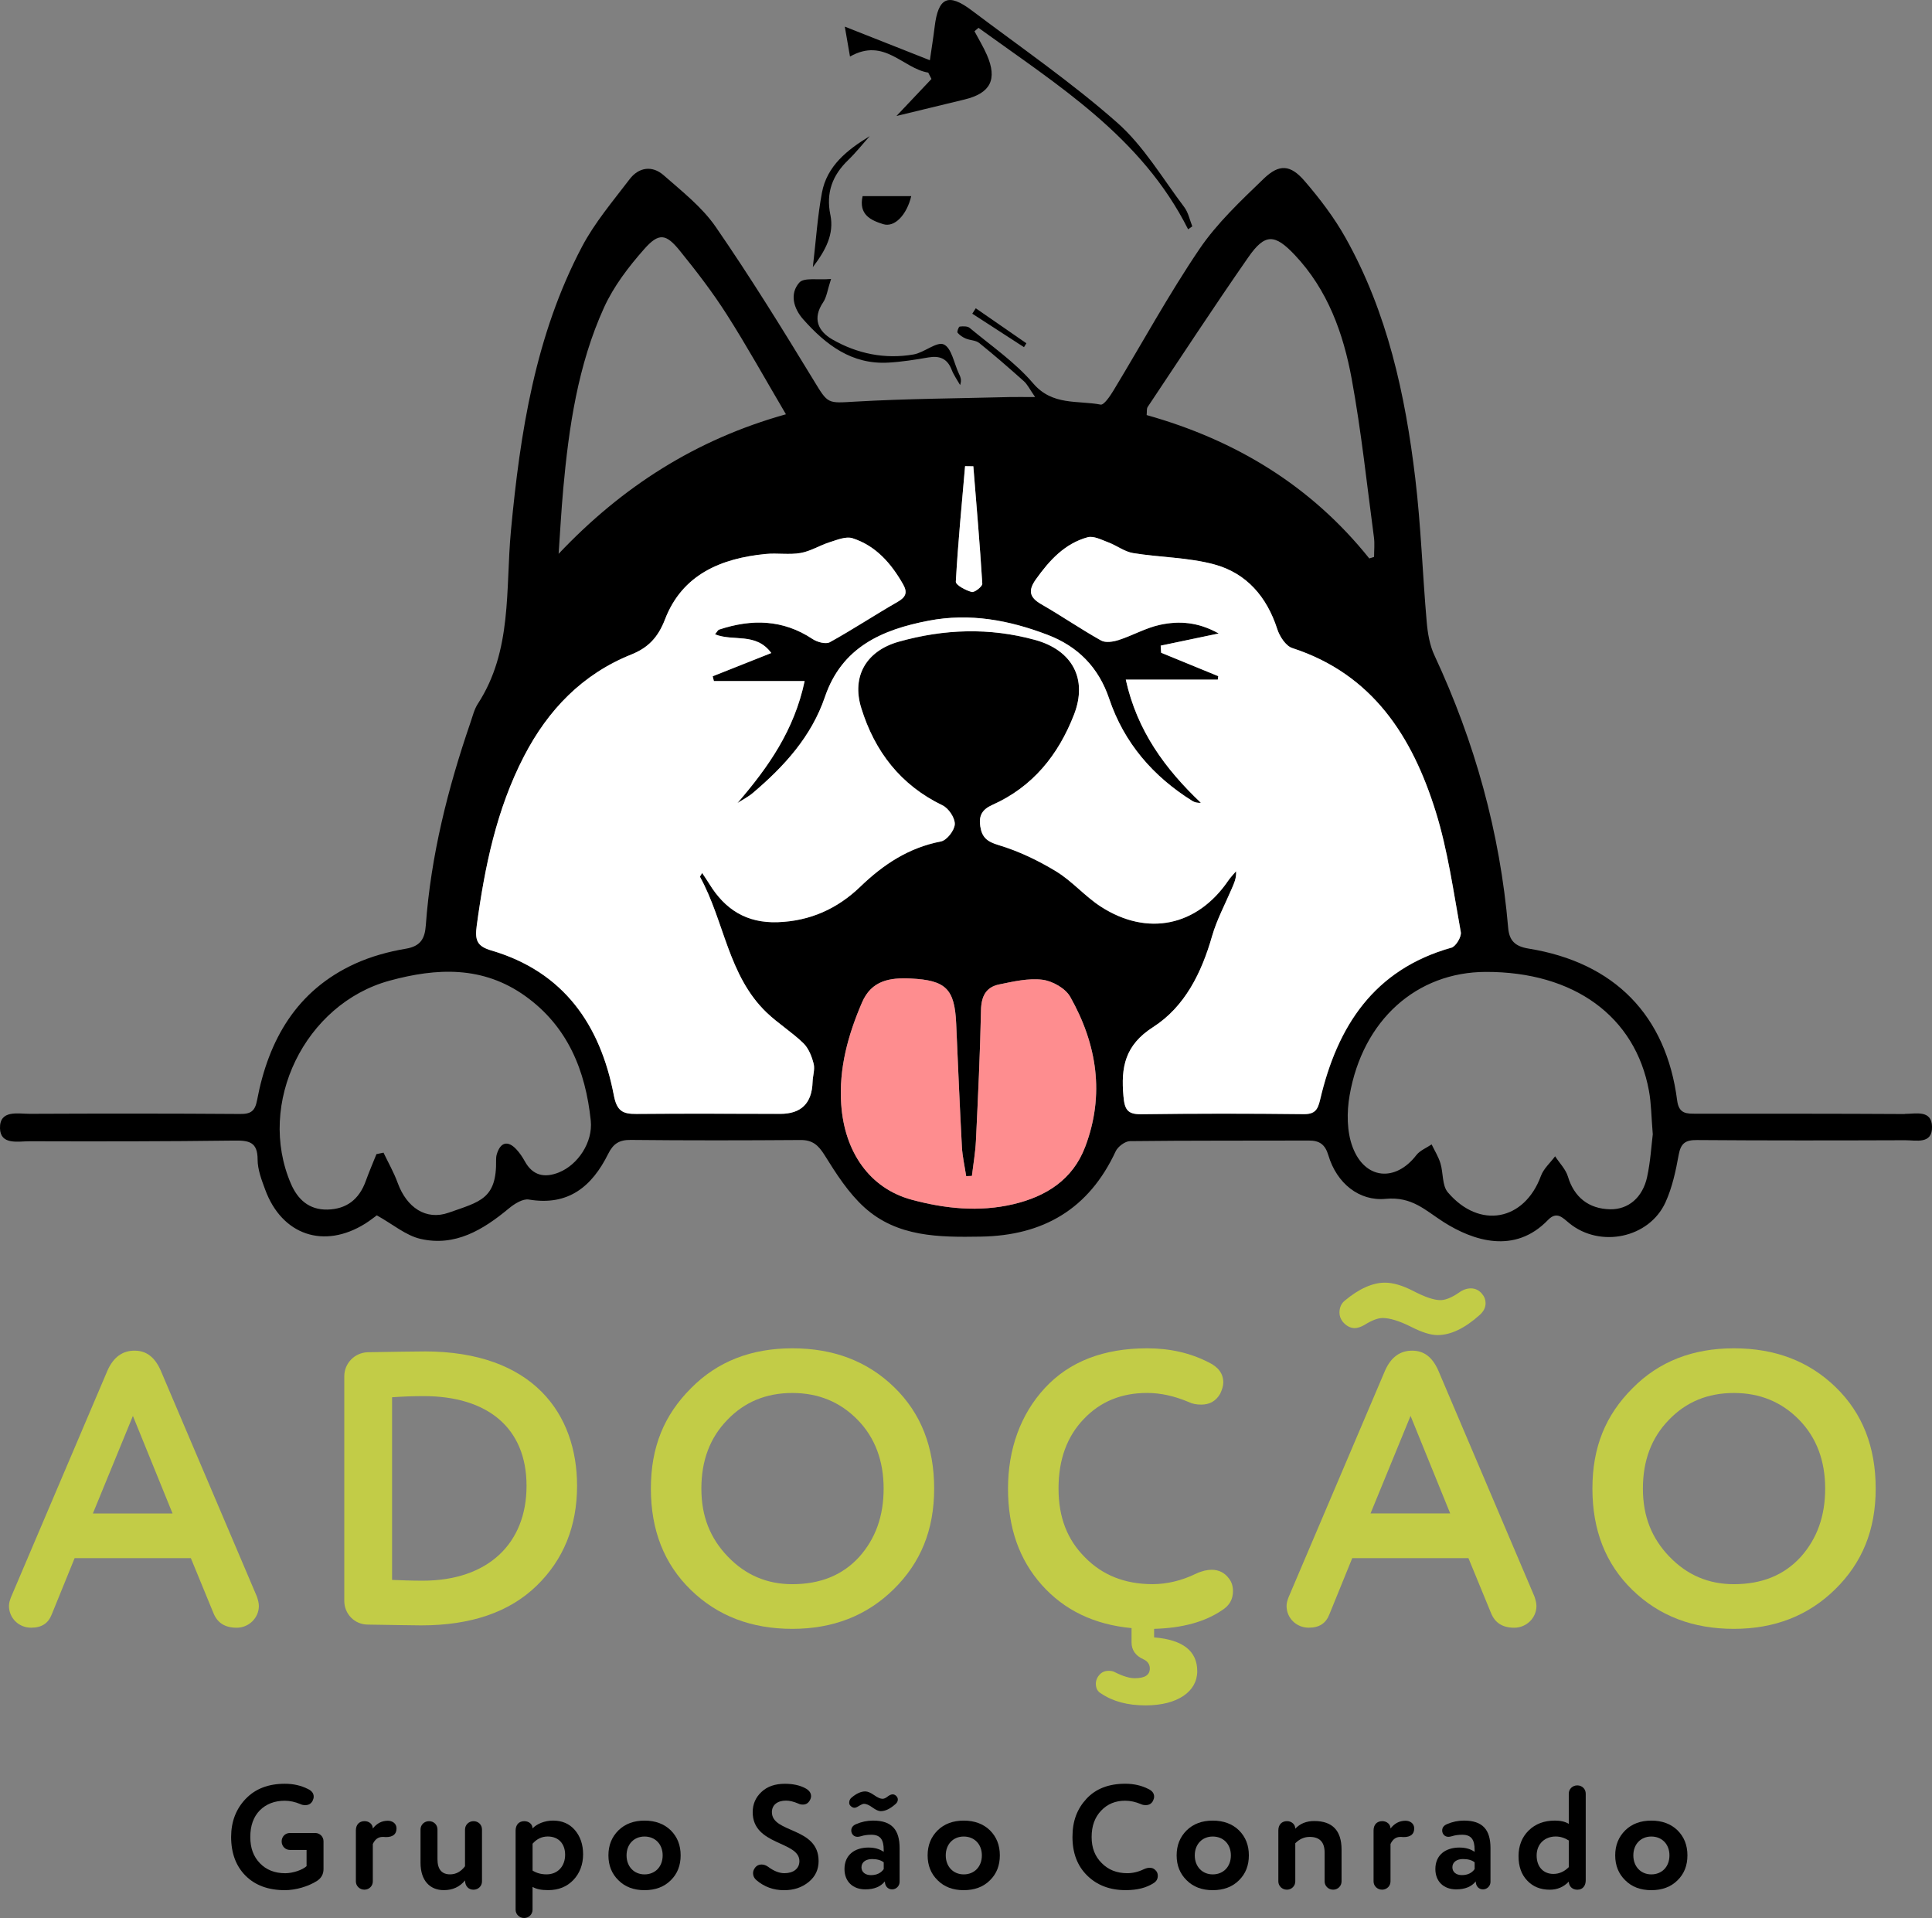 <?xml version="1.0" encoding="UTF-8"?>
<svg id="Camada_1" data-name="Camada 1" xmlns="http://www.w3.org/2000/svg" viewBox="0 0 617.97 613.52">
  <rect x="0" y="0" width="617.97" height="613.52" fill="#808080" stroke="none"/>
  <defs>
    <style>
      .cls-1 {
        fill: #fff;
      }

      .cls-2 {
        fill: #fe8d8f;
      }

      .cls-3 {
        fill: #c2cc47;
      }
    </style>
  </defs>
  <g>
    <path d="m609.27,356.35c-22.22-.13-44.45-.1-66.67-.11-3.03,0-5.59.17-6.15-4.26-3.49-27.17-20.02-44.1-47.52-48.55-4.44-.72-6.19-2.64-6.53-6.67-2.61-30.46-10.67-59.43-23.58-87.13-1.53-3.27-2.17-7.12-2.48-10.77-1.33-15.27-1.83-30.63-3.65-45.84-3.2-26.84-8.93-53.12-22.33-77-3.62-6.45-8.21-12.48-13.05-18.1-4.54-5.28-8.13-5.56-13.12-.74-7.31,7.06-14.91,14.18-20.56,22.52-9.89,14.61-18.36,30.18-27.52,45.29-1.06,1.74-3.01,4.63-4.06,4.43-7.38-1.41-15.42.43-21.6-6.81-5.77-6.76-13.38-11.96-20.29-17.72-.72-.6-2.15-.54-3.2-.42-.32.04-.92,1.64-.67,1.95.66.81,1.64,1.46,2.62,1.87,1.39.59,3.2.53,4.3,1.42,4.88,3.93,9.62,8.05,14.29,12.23,1.16,1.04,1.86,2.58,3.6,5.07-3.78,0-6.03-.05-8.28,0-16.43.43-32.89.51-49.29,1.46-8.95.52-8.62.82-13.27-6.82-10.1-16.59-20.33-33.13-31.35-49.11-4.36-6.32-10.77-11.33-16.64-16.49-3.65-3.21-7.95-2.59-10.89,1.28-5.33,7.01-11.15,13.85-15.22,21.57-14.94,28.35-19.78,59.4-22.73,90.84-1.76,18.8.5,38.35-10.59,55.39-1.15,1.77-1.66,3.98-2.37,6.02-7.23,21.06-12.65,42.54-14.27,64.83-.3,4.19-1.61,6.69-6.39,7.49-5.55.93-11.17,2.48-16.28,4.81-18.63,8.52-27.64,24.29-31.3,43.63-.65,3.44-1.92,4.45-5.39,4.42-22.42-.16-44.84-.15-67.26-.05-3.85.02-9.72-1.37-9.58,4.63.13,5.45,5.83,4.14,9.49,4.15,21.83.07,43.66.06,65.49-.22,4.64-.06,7.42.43,7.42,6.05,0,3.23,1.28,6.55,2.43,9.66,5.35,14.54,18.78,19.08,31.95,10.88,1.49-.93,2.87-2.04,3.75-2.67,5.14,2.86,9.26,6.43,13.95,7.52,11.11,2.56,20.04-2.89,28.29-9.74,1.76-1.46,4.44-3.16,6.38-2.84,12.66,2.14,20.22-4.21,25.38-14.6,1.62-3.27,3.54-4.51,7.23-4.47,18.09.19,36.18.16,54.28.03,3.88-.03,5.73,1.65,7.75,4.89,3.67,5.9,7.57,12,12.65,16.62,10.53,9.57,23.94,9.61,37.29,9.39,20.02-.32,34.57-8.86,43.12-27.27.71-1.52,3.01-3.25,4.59-3.27,19.07-.23,38.15-.12,57.22-.19,3.44-.01,5.2,1.27,6.24,4.74,2.67,8.97,9.89,14.71,18.29,13.91,8.49-.81,12.72,3.7,18.55,7.41,9.48,6.03,22.76,10.4,33.38-.63,2.88-2.99,4.72-.7,6.91,1.07,9.82,7.94,25.46,4.7,30.68-6.71,2.17-4.74,3.3-10.06,4.24-15.23.67-3.68,2.15-4.75,5.81-4.72,22.22.17,44.44.14,66.67.06,3.48-.01,8.65,1.36,8.55-4.3-.09-5.54-5.28-4.11-8.7-4.13Zm-242.19-226.15c10.68-16.01,21.22-32.12,32.21-47.92,5.33-7.65,8.43-7.52,14.84-.74,10.54,11.15,15.54,25.06,18.22,39.63,3.08,16.78,4.86,33.8,7.12,50.72.27,2.05.04,4.17.04,6.26l-1.53.48c-18.6-23.24-42.74-37.87-71.21-45.86.12-1.11-.05-2.02.32-2.58Zm-58.39,18.92c.88.01,1.76.02,2.64.04,1.01,12.52,2.1,25.03,2.87,37.56.05.87-2.51,2.88-3.4,2.64-1.93-.51-5.13-2.23-5.07-3.3.69-12.33,1.89-24.63,2.96-36.93Zm-128.56,7.51c1.82-19.99,4.7-39.84,13.07-58.26,3.09-6.8,7.88-13.06,12.87-18.7,4.68-5.29,6.95-4.94,11.37.52,5.3,6.54,10.47,13.26,14.99,20.35,6.43,10.07,12.23,20.55,18.96,31.98-28.71,8.02-52.34,23.1-72.71,44.64.48-6.84.84-13.7,1.46-20.53Zm-1.32,218.39c-4.58,1.83-8.39,1.1-10.95-3.56-.75-1.36-1.65-2.7-2.71-3.83-2.75-2.93-5.1-2.28-6.26,1.63-.16.56-.22,1.17-.21,1.75.24,12.54-5.16,13.37-15.17,16.9-7.24,2.56-13.44-1.64-16.31-9.54-1.21-3.33-3-6.45-4.53-9.66-.75.16-1.5.31-2.26.47-1.14,2.85-2.36,5.67-3.4,8.56-2.14,5.96-6.21,9.02-12.23,9.17-5.98.15-9.6-3.32-11.72-8.25-11.09-25.73,4.47-57.56,31.52-64.96,15.15-4.14,29.86-4.78,43.4,4.89,13.65,9.75,19.31,23.9,20.98,39.84.74,7.07-4.25,14.23-10.15,16.58Zm168.29-8.15c-3.96,10.45-12.45,15.83-22.95,18.31-10.97,2.59-21.91,1.44-32.57-1.44-13.31-3.6-21.48-15.14-22.51-30.57-.77-11.45,2.19-22.12,6.66-32.51,3.05-7.09,8.93-7.99,15.61-7.66,11.2.55,14.02,3.3,14.51,14.41.57,13.14,1.13,26.29,1.83,39.42.17,3.14.9,6.25,1.37,9.38.61-.02,1.22-.04,1.83-.06.44-3.76,1.11-7.5,1.29-11.27.66-13.92,1.34-27.84,1.62-41.77.09-4.44,1.6-7.36,5.81-8.22,4.56-.93,9.35-2.06,13.84-1.5,3.21.4,7.36,2.74,8.89,5.45,8.57,15.18,11.12,31.33,4.78,48.03Zm75.17-15.14c-.73,3.12-1.55,4.71-5.25,4.67-17.3-.2-34.61-.21-51.92.03-4.48.06-5.36-1.51-5.74-5.73-.85-9.31.46-16.37,9.48-22.14,10.16-6.51,15.5-17.38,18.86-29.09,1.5-5.23,4.14-10.13,6.29-15.17.73-1.71,1.55-3.39,1.39-5.6-.83.99-1.76,1.92-2.49,2.99-9.93,14.56-25.82,17.99-40.77,8.33-5.08-3.28-9.16-8.15-14.31-11.28-5.73-3.49-11.97-6.48-18.38-8.4-3.67-1.1-5.29-2.42-5.86-5.94-.55-3.43.57-5.45,3.82-6.9,12.95-5.77,21.16-16.01,26.17-28.94,4.43-11.44-.63-20.59-12.47-23.85-14.62-4.02-29.11-3.5-43.58.56-10.27,2.88-15.2,10.95-12.02,21.22,4.29,13.85,12.54,24.65,26,31.14,1.93.93,4,4.01,3.92,6.02-.08,1.97-2.55,5.16-4.42,5.52-10.3,1.99-18.4,7.33-25.79,14.46-7.29,7.02-16,11.01-26.43,11.37-9.99.35-16.86-4.08-21.87-12.24-.69-1.12-1.45-2.21-2.3-3.5-.38.69-.76,1.11-.67,1.27,7.79,14.14,8.95,31.58,21.33,43.41,3.67,3.51,8.08,6.24,11.72,9.77,1.67,1.62,2.68,4.22,3.28,6.56.46,1.8-.28,3.89-.34,5.85q-.31,10.23-10.36,10.19c-15.34-.02-30.68-.11-46.02.02-4.37.04-6.22-.94-7.19-5.97-4.33-22.58-16.04-39.5-39.17-46.31-4.59-1.35-5.32-3.25-4.68-7.96,2.56-18.8,6.32-37.19,15.13-54.19,7.67-14.79,18.63-26.23,34.33-32.53,5.38-2.16,8.54-5.45,10.76-11.24,5.51-14.32,17.87-19.52,32.2-20.91,3.7-.36,7.55.32,11.18-.32,3.2-.56,6.15-2.46,9.31-3.45,2.36-.74,5.19-1.94,7.28-1.27,7.47,2.41,12.36,8.03,16.17,14.72,1.5,2.63.91,4.11-1.75,5.64-7.29,4.18-14.31,8.84-21.67,12.9-1.29.71-4.04-.03-5.51-1.01-9.49-6.31-19.49-6.47-29.89-3.03-.43.14-.7.77-1.33,1.51,5.79,2.39,13.08-.72,18,5.99-6.47,2.57-12.6,5-18.74,7.44.13.51.25,1.02.38,1.53h29.03c-3.33,15.75-11.62,27.56-21.49,39.01,1.65-1.06,3.44-1.95,4.92-3.21,10.01-8.49,18.73-18.01,23.06-30.73,5.41-15.87,18.12-21.49,33.16-24.38,13.25-2.55,25.82-.15,38.06,4.52,9.62,3.67,16.3,10.33,19.71,20.46,4.75,14.1,14.01,24.83,26.61,32.69.72.45,1.62.63,2.72.59-11.43-10.85-20.4-22.99-24.03-39.41h29.43c.05-.37.1-.74.15-1.11-6.09-2.5-12.18-4.99-18.27-7.49-.05-.76-.1-1.52-.15-2.27,5.75-1.2,11.51-2.41,18.57-3.89-6.68-3.75-12.79-4.07-18.8-2.77-4.53.97-8.72,3.4-13.17,4.85-1.75.57-4.22.97-5.65.17-6.49-3.63-12.64-7.88-19.1-11.58-3.82-2.19-4.33-4.38-1.77-7.98,4.32-6.06,9.2-11.44,16.56-13.47,1.92-.53,4.46.82,6.6,1.63,2.7,1.01,5.18,2.98,7.93,3.43,8.65,1.41,17.65,1.36,26.03,3.64,10.26,2.79,16.77,10.35,20.09,20.67.76,2.35,2.73,5.4,4.8,6.07,25.74,8.37,38.41,28.36,45.88,52.31,3.89,12.48,5.68,25.64,8.03,38.56.27,1.49-1.6,4.59-3.03,4.99-24.75,6.98-36.46,25.12-41.95,48.58Zm104.59,24.72c-1.46,6.7-6.09,10.45-11.78,10.37-6.98-.11-11.61-3.95-13.56-10.45-.71-2.36-2.7-4.34-4.1-6.5-1.54,2.08-3.68,3.94-4.54,6.28-5.29,14.39-19.65,17.16-29.79,5.23-1.85-2.18-1.41-6.21-2.36-9.29-.64-2.1-1.85-4.02-2.81-6.02-1.66,1.13-3.73,1.93-4.9,3.44-6.65,8.63-16.42,7.85-20.36-2.55-1.88-4.96-1.91-11.2-.98-16.55,4.2-24.15,21.45-39.47,43.58-39.52,28.16-.06,47.81,14.2,52.18,38.06.74,4.03.74,8.2,1.22,13.88-.45,3.56-.73,8.68-1.81,13.63Z"/>
    <path d="m296.9,23.22c.35.68.69,1.36,1.04,2.04-4.09,4.32-8.18,8.64-11.2,11.84,6.41-1.55,14.1-3.42,21.8-5.28,8.28-2,10.55-6.41,7.13-14.25-1.14-2.61-2.64-5.05-3.97-7.57.43-.37.86-.74,1.28-1.1,25.28,18.3,52.17,34.84,67.05,64.45.45-.32.89-.63,1.34-.95-.83-2.05-1.27-4.4-2.55-6.11-6.97-9.22-13-19.59-21.52-27.1-14.65-12.92-30.86-24.08-46.5-35.87-7.53-5.68-10.71-4.16-11.85,5.31-.43,3.53-1,7.04-1.52,10.64-9.26-3.66-17.35-6.85-27.21-10.75.78,4.48,1.23,7.08,1.66,9.57,11.01-6.24,16.91,3.84,25.04,5.14Z"/>
    <path d="m284.16,115.99c4.27-.24,8.54-.92,12.76-1.65,3.62-.63,6.08.34,7.47,3.92.67,1.73,1.79,3.28,2.71,4.91.6-1.72.06-2.7-.42-3.72-1.53-3.25-2.3-8.13-4.79-9.27-2.24-1.03-6.26,2.61-9.67,3.2-9.17,1.59-18.01-.22-26-4.81-4.52-2.6-6.44-6.68-2.92-11.88,1.12-1.65,1.36-3.9,2.52-7.45-4.24.37-8.67-.54-10.15,1.15-3.12,3.54-1.9,8.2,1.24,11.75,7.24,8.16,15.53,14.52,27.22,13.85Z"/>
    <path d="m265.6,68.74c-1.45-7.12.65-12.66,5.7-17.54,2.46-2.38,4.6-5.09,6.89-7.65-7.17,4.37-13.69,9.5-15.29,18.11-1.39,7.43-1.88,15.03-2.9,23.78,4.12-5.41,6.85-10.57,5.61-16.7Z"/>
    <path d="m282.49,71.7c3.64,1.15,7.54-2.94,8.98-8.96h-15.56c-1.32,5.95,2.66,7.73,6.58,8.96Z"/>
    <path d="m310.99,100.34c5.51,3.57,11.03,7.14,16.54,10.71.26-.41.52-.83.77-1.24-5.4-3.73-10.8-7.47-16.19-11.2-.37.58-.75,1.16-1.12,1.74Z"/>
    <path class="cls-1" d="m464.22,303.15c1.43-.4,3.3-3.5,3.03-4.99-2.35-12.92-4.14-26.08-8.03-38.56-7.47-23.94-20.13-43.94-45.88-52.31-2.08-.67-4.05-3.72-4.8-6.07-3.32-10.31-9.84-17.88-20.09-20.67-8.38-2.28-17.38-2.23-26.03-3.64-2.75-.45-5.23-2.42-7.93-3.43-2.14-.8-4.69-2.15-6.6-1.63-7.36,2.02-12.24,7.4-16.56,13.47-2.56,3.6-2.06,5.79,1.77,7.98,6.46,3.71,12.61,7.95,19.1,11.58,1.43.8,3.9.4,5.65-.17,4.45-1.44,8.65-3.87,13.17-4.85,6-1.29,12.12-.98,18.8,2.77-7.06,1.48-12.81,2.68-18.57,3.89.05.76.1,1.52.15,2.27,6.09,2.5,12.18,4.99,18.27,7.49-.05.37-.1.74-.15,1.11h-29.43c3.63,16.42,12.6,28.56,24.03,39.41-1.1.04-1.99-.13-2.72-.59-12.59-7.86-21.86-18.59-26.61-32.69-3.41-10.13-10.09-16.79-19.71-20.46-12.24-4.67-24.8-7.07-38.06-4.52-15.04,2.89-27.75,8.51-33.16,24.38-4.34,12.73-13.05,22.24-23.06,30.73-1.48,1.26-3.27,2.15-4.92,3.21,9.87-11.45,18.16-23.26,21.49-39.01h-29.03c-.13-.51-.25-1.02-.38-1.53,6.13-2.44,12.27-4.87,18.74-7.44-4.92-6.71-12.21-3.59-18-5.99.64-.75.9-1.37,1.33-1.51,10.4-3.44,20.4-3.28,29.89,3.03,1.47.98,4.22,1.73,5.51,1.01,7.35-4.06,14.37-8.72,21.67-12.9,2.67-1.53,3.25-3,1.75-5.64-3.81-6.68-8.7-12.31-16.17-14.72-2.08-.67-4.92.53-7.28,1.27-3.16.99-6.11,2.89-9.31,3.45-3.63.64-7.47-.04-11.18.32-14.33,1.4-26.69,6.6-32.2,20.91-2.23,5.79-5.38,9.08-10.76,11.24-15.71,6.3-26.67,17.74-34.33,32.53-8.81,17-12.57,35.39-15.13,54.19-.64,4.71.09,6.61,4.68,7.96,23.13,6.81,34.83,23.73,39.17,46.31.96,5.03,2.81,6.01,7.19,5.97,15.34-.14,30.68-.05,46.02-.02q10.06.02,10.36-10.19c.06-1.96.8-4.05.34-5.85-.6-2.34-1.61-4.93-3.28-6.56-3.64-3.53-8.05-6.27-11.72-9.77-12.38-11.83-13.54-29.26-21.33-43.41-.09-.16.3-.58.67-1.27.85,1.29,1.61,2.38,2.3,3.5,5.01,8.16,11.88,12.58,21.87,12.24,10.43-.36,19.15-4.35,26.43-11.37,7.4-7.13,15.49-12.47,25.79-14.46,1.87-.36,4.34-3.55,4.42-5.52.08-2.01-1.98-5.09-3.92-6.02-13.46-6.49-21.71-17.29-26-31.14-3.18-10.27,1.75-18.34,12.02-21.22,14.47-4.06,28.96-4.58,43.58-.56,11.84,3.25,16.89,12.41,12.47,23.85-5.01,12.94-13.22,23.17-26.17,28.94-3.25,1.45-4.37,3.47-3.82,6.9.56,3.52,2.18,4.84,5.86,5.94,6.4,1.92,12.64,4.91,18.38,8.4,5.15,3.13,9.23,8,14.31,11.28,14.95,9.66,30.84,6.23,40.77-8.33.73-1.07,1.65-2,2.49-2.99.16,2.21-.66,3.89-1.39,5.6-2.15,5.04-4.79,9.94-6.29,15.17-3.35,11.71-8.7,22.58-18.86,29.09-9.02,5.78-10.33,12.84-9.48,22.14.38,4.22,1.27,5.8,5.74,5.73,17.3-.24,34.61-.23,51.92-.03,3.7.04,4.52-1.54,5.25-4.67,5.49-23.46,17.2-41.6,41.95-48.58Z"/>
    <path class="cls-2" d="m333.43,313.4c-4.49-.56-9.28.57-13.84,1.5-4.2.86-5.72,3.78-5.81,8.22-.28,13.93-.96,27.85-1.62,41.77-.18,3.77-.84,7.51-1.29,11.27-.61.02-1.22.04-1.83.06-.47-3.13-1.2-6.24-1.37-9.38-.7-13.14-1.26-26.28-1.83-39.42-.49-11.11-3.3-13.86-14.51-14.41-6.68-.33-12.56.57-15.61,7.66-4.47,10.39-7.43,21.06-6.66,32.51,1.03,15.42,9.2,26.97,22.51,30.57,10.66,2.88,21.6,4.03,32.57,1.44,10.5-2.48,18.98-7.86,22.95-18.31,6.34-16.7,3.79-32.85-4.78-48.03-1.53-2.71-5.68-5.05-8.89-5.45Z"/>
    <path class="cls-1" d="m310.8,189.36c.89.24,3.45-1.77,3.4-2.64-.77-12.53-1.86-25.04-2.87-37.56-.88-.01-1.76-.02-2.64-.04-1.07,12.31-2.27,24.61-2.96,36.93-.06,1.07,3.14,2.79,5.07,3.3Z"/>
  </g>
  <g>
    <path class="cls-3" d="m61.03,498.41H23.87l-7.33,18.02c-1.12,2.86-3.23,4.23-6.59,4.23-3.98,0-7.08-3.11-7.08-6.96,0-.87.25-1.74.62-2.73l30.95-72.71c1.86-4.1,4.72-6.22,8.58-6.22s6.46,2.11,8.33,6.22l30.83,72.47c.37,1.12.62,2.11.62,2.98,0,3.85-3.23,6.96-7.08,6.96s-6.22-1.62-7.46-4.72l-7.21-17.53Zm-18.52-45.49l-12.8,31.2h25.48l-12.68-31.2Z"/>
    <path class="cls-3" d="m135.73,432.28c34.8,0,48.85,20.01,48.85,43.01,0,12.93-4.35,23.62-12.93,31.95-8.7,8.45-21.01,12.68-36.92,12.68-2.24,0-7.96-.12-17.03-.25-4.35,0-7.58-3.48-7.58-7.58v-71.84c0-4.1,3.23-7.58,7.58-7.71,8.45-.12,14.42-.25,18.02-.25Zm-10.32,73.09c2.86.12,6.09.25,9.82.25,20.76,0,33.19-11.81,33.19-30.33s-12.43-28.71-32.94-28.71c-3.23,0-6.59.12-10.07.37v58.42Z"/>
    <path class="cls-3" d="m220.99,444.09c8.45-8.58,19.27-12.8,32.44-12.8s23.99,4.1,32.57,12.43c8.58,8.33,12.8,19.14,12.8,32.44s-4.35,23.74-12.93,32.19c-8.58,8.45-19.39,12.68-32.44,12.68s-23.87-4.1-32.44-12.43-12.8-19.14-12.8-32.44,4.23-23.49,12.8-32.07Zm11.81,53.82c5.59,5.84,12.43,8.83,20.63,8.83,8.95,0,16.03-2.86,21.38-8.7,5.22-5.84,7.83-13.05,7.83-21.88s-2.73-16.28-8.33-22c-5.59-5.72-12.55-8.58-20.88-8.58s-15.29,2.86-20.76,8.58c-5.59,5.72-8.33,13.05-8.33,22s2.86,15.91,8.45,21.75Z"/>
    <path class="cls-3" d="m369.15,523.76c9.2.75,13.8,4.35,13.8,10.81s-6.21,10.94-16.53,10.94c-5.72,0-10.44-1.24-14.29-3.85-1.12-.62-1.62-1.74-1.62-3.11,0-.75.25-1.49.62-2.11.87-1.37,1.99-1.99,3.48-1.99.75,0,1.49.12,2.11.5,2.49,1.24,4.6,1.87,6.21,1.87,3.23,0,4.85-1,4.85-3.11,0-1.37-.75-2.36-2.11-2.98-2.49-1.12-3.73-2.98-3.73-5.34v-4.6c-11.93-1.12-21.5-5.72-28.71-13.8s-10.81-18.27-10.81-30.83,3.98-23.74,11.81-32.19c7.83-8.45,18.77-12.68,32.69-12.68,7.33,0,13.8,1.49,19.64,4.47,3.11,1.49,4.72,3.6,4.72,6.46,0,1.12-.37,2.24-.99,3.6-1.37,2.36-3.36,3.48-6.09,3.48-1.49,0-2.86-.25-4.1-.87-4.47-1.87-8.83-2.86-13.18-2.86-8.2,0-14.92,2.73-20.26,8.33-5.35,5.59-8.08,12.93-8.08,22.25s2.86,16.41,8.45,22c5.59,5.72,12.8,8.58,21.63,8.58,4.6,0,9.32-1.12,13.92-3.36,1.86-.87,3.6-1.24,4.97-1.24,2.36,0,4.23.99,5.59,2.86.87,1.12,1.24,2.49,1.24,3.98,0,2.61-1.12,4.6-3.48,6.09-5.47,3.73-12.68,5.72-21.75,5.97v2.73Z"/>
    <path class="cls-3" d="m469.7,498.41h-37.17l-7.33,18.02c-1.12,2.86-3.23,4.23-6.59,4.23-3.98,0-7.09-3.11-7.09-6.96,0-.87.25-1.74.62-2.73l30.95-72.71c1.86-4.1,4.72-6.22,8.58-6.22s6.46,2.11,8.33,6.22l30.83,72.47c.37,1.12.62,2.11.62,2.98,0,3.85-3.23,6.96-7.08,6.96s-6.21-1.62-7.46-4.72l-7.21-17.53Zm-9.94-71.35c-2.11,0-4.97-.87-8.58-2.73-3.73-1.86-6.71-2.73-8.95-2.73-1.49,0-3.48.75-5.84,2.24-1.12.62-2.11.99-3.11.99-1.37,0-2.74-.75-3.85-2.11-.62-.87-.99-1.74-.99-2.86,0-1.62.62-2.98,1.74-3.85,4.6-3.85,8.95-5.72,12.8-5.72,2.61,0,5.59.87,9.2,2.73,3.61,1.87,6.46,2.86,8.58,2.86,1.49,0,3.48-.75,5.84-2.36,2.49-1.87,5.59-1.99,7.46.37.75.87,1.12,1.87,1.12,2.98,0,1.37-.62,2.61-1.86,3.73-4.85,4.35-9.32,6.46-13.55,6.46Zm-8.58,25.85l-12.8,31.2h25.48l-12.68-31.2Z"/>
    <path class="cls-3" d="m522.15,444.09c8.45-8.58,19.27-12.8,32.44-12.8s23.99,4.1,32.57,12.43c8.58,8.33,12.8,19.14,12.8,32.44s-4.35,23.74-12.93,32.19c-8.58,8.45-19.39,12.68-32.44,12.68s-23.87-4.1-32.44-12.43c-8.58-8.33-12.8-19.14-12.8-32.44s4.23-23.49,12.8-32.07Zm11.81,53.82c5.59,5.84,12.43,8.83,20.63,8.83,8.95,0,16.03-2.86,21.38-8.7,5.22-5.84,7.83-13.05,7.83-21.88s-2.73-16.28-8.33-22c-5.59-5.72-12.55-8.58-20.88-8.58s-15.29,2.86-20.76,8.58c-5.59,5.72-8.33,13.05-8.33,22s2.86,15.91,8.45,21.75Z"/>
  </g>
  <g>
    <path d="m78.61,575.39c3.06-3.21,7.26-4.81,12.49-4.81,2.78,0,5.23.57,7.45,1.7,1.18.57,1.79,1.37,1.79,2.45,0,.42-.14.85-.38,1.37-.52.9-1.27,1.32-2.31,1.32-.57,0-1.08-.09-1.56-.33-1.7-.71-3.35-1.08-5-1.08-3.25,0-5.94,1.04-7.97,3.06-2.03,2.07-3.06,4.9-3.06,8.53s1.04,6.27,3.06,8.39c2.03,2.12,4.76,3.21,8.11,3.21,2.5,0,5.56-1.08,6.83-2.26v-5.19h-5.33c-1.46,0-2.64-1.18-2.64-2.73s1.18-2.69,2.64-2.69h8.11c1.46,0,2.64,1.18,2.64,2.64v8.91c0,1.6-.71,2.88-2.07,3.77-2.88,1.84-6.93,2.97-10.28,2.97-5.33,0-9.52-1.56-12.58-4.62-3.06-3.06-4.62-7.21-4.62-12.4,0-4.9,1.56-8.96,4.67-12.21Z"/>
    <path d="m119.24,584.91c1.27-1.65,2.88-2.5,4.81-2.5,1.37,0,2.78.8,2.78,2.45,0,1.84-1.13,2.78-3.39,2.78-.14,0-.57-.05-.75-.05h-.33c-1.37,0-2.4.75-3.11,2.26v11.97c0,1.46-1.18,2.64-2.69,2.64s-2.73-1.18-2.73-2.64v-16.31c0-1.84,1.08-2.97,2.78-2.97,1.51,0,2.64,1.04,2.64,2.36Z"/>
    <path d="m148.75,585.19c0-1.46,1.18-2.64,2.73-2.64s2.69,1.18,2.69,2.64v16.64c0,1.46-1.18,2.64-2.73,2.64s-2.69-1.13-2.69-2.97c-1.7,2.07-3.96,3.11-6.79,3.11-4.38,0-7.45-2.97-7.45-8.77v-10.65c0-1.46,1.18-2.64,2.73-2.64s2.69,1.18,2.69,2.64v9.52c0,3.25,1.37,4.85,4.05,4.85,1.84,0,3.44-.85,4.76-2.59v-11.78Z"/>
    <path d="m164.92,585.61c0-1.93,1.08-3.06,2.78-3.06,1.51,0,2.64.99,2.64,2.31,1.37-1.46,3.91-2.5,6.55-2.5,2.88,0,5.23.99,6.98,3.02,1.74,2.03,2.64,4.62,2.64,7.78s-1.04,6.03-3.11,8.2c-2.07,2.17-4.76,3.25-8.11,3.25-2.12,0-3.77-.33-4.95-1.04v7.31c0,1.46-1.18,2.64-2.69,2.64s-2.73-1.18-2.73-2.64v-25.26Zm5.42,12.73c1.27.8,2.73,1.22,4.48,1.22,3.63,0,5.94-2.64,5.94-6.27,0-3.44-2.03-5.84-5.56-5.84-1.84,0-3.49.75-4.85,2.31v8.58Z"/>
    <path d="m194.61,593.49c0-3.25,1.08-5.89,3.21-8.01,2.12-2.07,4.9-3.11,8.34-3.11s6.27,1.04,8.39,3.11c2.12,2.12,3.16,4.76,3.16,8.01s-1.04,5.89-3.16,7.97c-2.12,2.12-4.95,3.16-8.39,3.16s-6.22-1.04-8.34-3.16c-2.12-2.07-3.21-4.71-3.21-7.97Zm11.55,6.08c3.39,0,5.8-2.45,5.8-6.08s-2.45-6.03-5.8-6.03-5.75,2.45-5.75,6.03,2.4,6.08,5.75,6.08Z"/>
    <path d="m241.56,597.35c.52-.61,1.18-.94,2.03-.94.71,0,1.41.24,2.07.71,1.84,1.37,3.58,2.07,5.23,2.07,2.83,0,4.81-1.41,4.81-3.86,0-6.46-14.94-4.95-14.94-15.65,0-2.59.94-4.76,2.83-6.5,1.84-1.74,4.34-2.59,7.45-2.59,2.59,0,4.71.47,6.46,1.37,1.27.66,1.93,1.51,1.93,2.59,0,.42-.14.9-.42,1.37-.52.9-1.23,1.32-2.22,1.32-.52,0-.99-.09-1.46-.33-1.46-.61-2.73-.94-3.91-.94-2.83,0-4.52,1.46-4.52,3.68,0,6.83,14.94,4.67,14.94,15.65,0,2.73-1.04,4.95-3.16,6.69s-4.71,2.64-7.87,2.64c-3.44,0-6.36-1.08-8.86-3.21-.71-.61-1.08-1.37-1.08-2.22,0-.66.24-1.27.71-1.84Z"/>
    <path d="m277.85,590.99c1.93,0,3.54.47,4.81,1.37v-.66c0-3.25-1.08-4.81-3.96-4.81-1.18,0-2.31.14-3.3.47-.52.14-.85.19-1.08.19-.85,0-1.46-.38-1.84-1.13-.14-.28-.19-.57-.19-.9,0-.9.52-1.6,1.56-2.03,1.74-.75,3.53-1.13,5.42-1.13,6.03,0,8.48,2.97,8.48,8.81v10.79c0,1.27-1.04,2.4-2.4,2.4s-2.31-1.04-2.31-2.55c-1.37,1.7-3.44,2.55-6.27,2.55-3.96,0-6.65-2.5-6.65-6.5,0-4.48,3.21-6.88,7.73-6.88Zm3.91-11.64c-.71,0-1.6-.38-2.69-1.18-1.08-.8-2.03-1.18-2.73-1.18-.33,0-.94.28-1.79.8-.52.33-.94.47-1.27.47-.42,0-.9-.24-1.32-.71-.24-.24-.33-.57-.33-.94,0-.61.24-1.18.75-1.6,1.56-1.32,3.02-1.98,4.38-1.98.75,0,1.7.38,2.83,1.18,1.13.8,2.03,1.18,2.64,1.18.85,0,1.41-.52,1.93-.9.52-.33.94-.52,1.37-.52s.85.19,1.23.61c.28.33.42.66.42,1.04,0,.52-.24,1.04-.75,1.46-1.7,1.51-3.25,2.26-4.67,2.26Zm.9,16.36c-.9-.71-2.17-1.04-3.72-1.04-1.93,0-3.39.94-3.39,2.64,0,1.56,1.27,2.5,3.02,2.5,1.84,0,3.21-.66,4.1-1.93v-2.17Z"/>
    <path d="m296.71,593.49c0-3.25,1.08-5.89,3.21-8.01,2.12-2.07,4.9-3.11,8.34-3.11s6.27,1.04,8.39,3.11c2.12,2.12,3.16,4.76,3.16,8.01s-1.04,5.89-3.16,7.97c-2.12,2.12-4.95,3.16-8.39,3.16s-6.22-1.04-8.34-3.16c-2.12-2.07-3.21-4.71-3.21-7.97Zm11.55,6.08c3.39,0,5.8-2.45,5.8-6.08s-2.45-6.03-5.8-6.03-5.75,2.45-5.75,6.03,2.4,6.08,5.75,6.08Z"/>
    <path d="m359.91,576c-3.11,0-5.66,1.04-7.68,3.16-2.03,2.12-3.06,4.9-3.06,8.44s1.08,6.22,3.21,8.34c2.12,2.17,4.85,3.25,8.2,3.25,1.74,0,3.54-.42,5.28-1.27.71-.33,1.37-.47,1.88-.47.9,0,1.6.38,2.12,1.08.33.42.47.94.47,1.51,0,.99-.42,1.74-1.32,2.31-2.31,1.51-5.28,2.26-8.96,2.26-5.04,0-9.14-1.56-12.3-4.67-3.16-3.11-4.71-7.21-4.71-12.35s1.51-9,4.48-12.21,7.12-4.81,12.4-4.81c2.78,0,5.23.57,7.45,1.7,1.18.57,1.79,1.37,1.79,2.45,0,.42-.14.85-.38,1.37-.52.9-1.27,1.32-2.31,1.32-.57,0-1.08-.09-1.56-.33-1.7-.71-3.35-1.08-5-1.08Z"/>
    <path d="m376.36,593.49c0-3.25,1.08-5.89,3.21-8.01,2.12-2.07,4.9-3.11,8.34-3.11s6.27,1.04,8.39,3.11c2.12,2.12,3.16,4.76,3.16,8.01s-1.04,5.89-3.16,7.97c-2.12,2.12-4.95,3.16-8.39,3.16s-6.22-1.04-8.34-3.16c-2.12-2.07-3.21-4.71-3.21-7.97Zm11.55,6.08c3.39,0,5.8-2.45,5.8-6.08s-2.45-6.03-5.8-6.03-5.75,2.45-5.75,6.03,2.4,6.08,5.75,6.08Z"/>
    <path d="m414.31,584.95c1.55-1.65,3.58-2.45,6.08-2.45,5.8,0,8.72,3.06,8.72,9.14v10.18c0,1.46-1.18,2.64-2.69,2.64s-2.73-1.18-2.73-2.64v-9.24c0-3.35-1.6-5-4.76-5-1.74,0-3.25.66-4.62,2.03v12.21c0,1.46-1.18,2.64-2.69,2.64s-2.73-1.18-2.73-2.64v-16.31c0-1.84,1.08-2.97,2.78-2.97,1.51,0,2.64,1.08,2.64,2.4Z"/>
    <path d="m444.76,584.91c1.27-1.65,2.88-2.5,4.81-2.5,1.37,0,2.78.8,2.78,2.45,0,1.84-1.13,2.78-3.39,2.78-.14,0-.57-.05-.75-.05h-.33c-1.37,0-2.4.75-3.11,2.26v11.97c0,1.46-1.18,2.64-2.69,2.64s-2.73-1.18-2.73-2.64v-16.31c0-1.84,1.08-2.97,2.78-2.97,1.51,0,2.64,1.04,2.64,2.36Z"/>
    <path d="m466.86,590.99c1.93,0,3.54.47,4.81,1.37v-.66c0-3.25-1.08-4.81-3.96-4.81-1.18,0-2.31.14-3.3.47-.52.14-.85.19-1.08.19-.85,0-1.46-.38-1.84-1.13-.14-.28-.19-.57-.19-.9,0-.9.52-1.6,1.55-2.03,1.74-.75,3.54-1.13,5.42-1.13,6.03,0,8.48,2.97,8.48,8.81v10.79c0,1.27-1.04,2.4-2.4,2.4s-2.31-1.04-2.31-2.55c-1.37,1.7-3.44,2.55-6.27,2.55-3.96,0-6.65-2.5-6.65-6.5,0-4.48,3.21-6.88,7.73-6.88Zm4.81,4.71c-.9-.71-2.17-1.04-3.72-1.04-1.93,0-3.39.94-3.39,2.64,0,1.56,1.27,2.5,3.02,2.5,1.84,0,3.21-.66,4.1-1.93v-2.17Z"/>
    <path d="m507.21,601.45c0,1.65-.85,3.02-2.69,3.02-1.56,0-2.69-1.04-2.73-2.59-1.65,1.74-3.68,2.59-6.08,2.59-3.02,0-5.42-.99-7.26-2.97-1.84-1.93-2.73-4.52-2.73-7.78s1.08-6.08,3.25-8.2,4.95-3.16,8.39-3.16c1.79,0,3.25.33,4.43,1.04v-9.66c0-1.46,1.18-2.64,2.73-2.64s2.69,1.18,2.69,2.64v27.71Zm-5.42-12.73c-1.37-.85-2.73-1.27-4.2-1.27-3.39,0-6.08,2.31-6.08,6.08s2.31,5.89,5.33,5.89c1.84,0,3.49-.71,4.95-2.17v-8.53Z"/>
    <path d="m516.64,593.49c0-3.25,1.08-5.89,3.21-8.01,2.12-2.07,4.9-3.11,8.34-3.11s6.27,1.04,8.39,3.11c2.12,2.12,3.16,4.76,3.16,8.01s-1.04,5.89-3.16,7.97c-2.12,2.12-4.95,3.16-8.39,3.16s-6.22-1.04-8.34-3.16c-2.12-2.07-3.21-4.71-3.21-7.97Zm11.55,6.08c3.39,0,5.8-2.45,5.8-6.08s-2.45-6.03-5.8-6.03-5.75,2.45-5.75,6.03,2.4,6.08,5.75,6.08Z"/>
  </g>
</svg>
